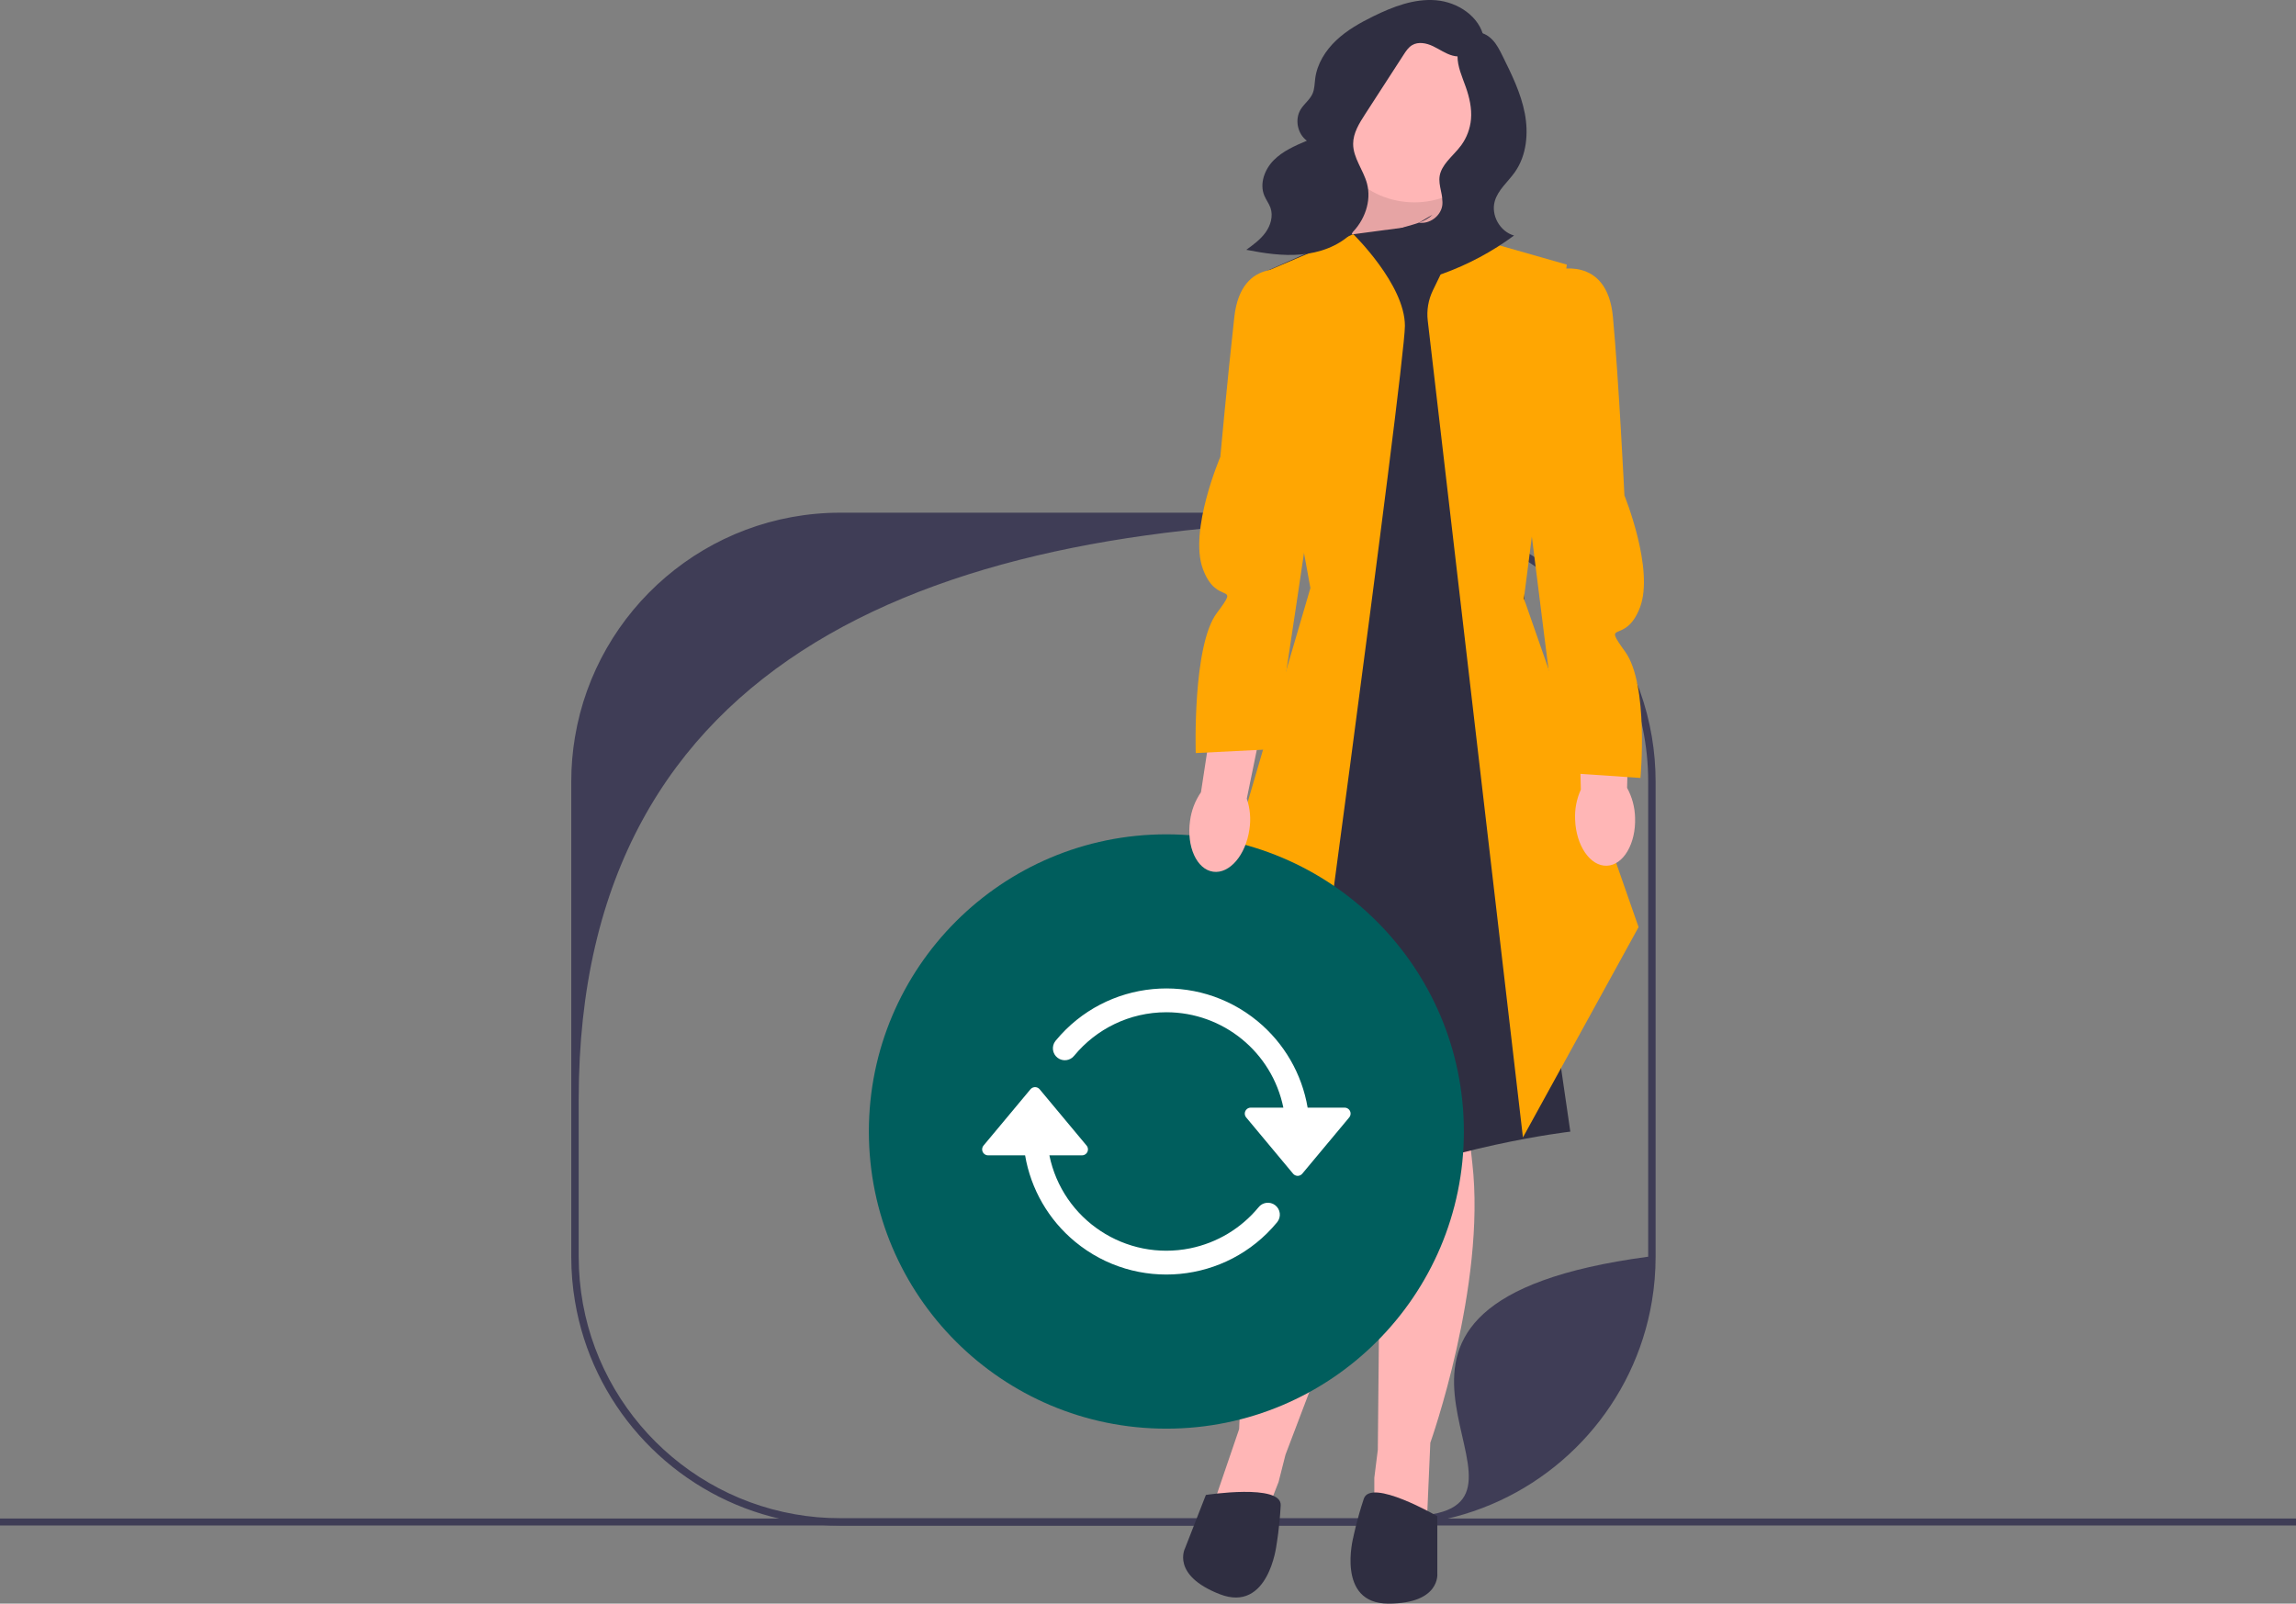 <svg width="365" height="255" viewBox="0 0 365 255" fill="none" xmlns="http://www.w3.org/2000/svg">
<rect x="0" y="0" width="365" height="255" fill="#808080" stroke="none"/>
<g clip-path="url(#clip0_285_505)">
<path d="M365 241.467H0V242.579H365V241.467Z" fill="#3F3D56"/>
<path d="M262.606 117.199C259.227 96.953 241.614 81.525 220.395 81.525H133.62C112.409 81.525 94.8 96.941 91.409 117.174C91.017 119.488 90.815 121.868 90.815 124.293V199.837C90.815 202.262 91.017 204.638 91.409 206.952C94.108 223.072 105.836 236.137 121.224 240.778C125.147 241.963 129.309 242.602 133.62 242.602H220.395C224.705 242.602 228.867 241.963 232.791 240.778C248.182 236.133 259.915 223.06 262.606 206.928C262.993 204.622 263.195 202.254 263.195 199.837V124.293C263.195 121.876 262.993 119.505 262.606 117.199ZM227.738 240.778C225.352 241.202 222.9 241.424 220.395 241.424H133.62C131.114 241.424 128.662 241.202 126.276 240.778C106.792 237.315 91.998 220.301 91.998 199.837V174.762C91.998 103.908 149.481 82.707 220.395 82.707C243.381 82.707 262.016 101.326 262.016 124.293V199.837C206.214 207.298 247.222 237.315 227.738 240.778Z" fill="#3F3D56"/>
<path d="M194.275 138.531L197.613 160.213L246.576 153.542L241.847 128.209L194.275 138.531Z" fill="#005E5D"/>
<path d="M232.702 16.868H212.458V37.806H232.702V16.868Z" fill="#2F2E41"/>
<path d="M214.305 39.019L219.313 24.009H229.073L229.586 39.019H214.305Z" fill="#FFB6B6"/>
<path opacity="0.1" d="M214.305 39.019L219.313 24.009H229.073L229.586 39.019H214.305Z" fill="black"/>
<path d="M219.591 172.722L219.034 230.539L218.478 234.987V241.371L226.824 242.214L227.38 229.427C227.38 229.427 236.283 204.41 234.057 184.952C231.832 165.495 232.944 171.054 232.944 171.054L219.591 172.722Z" fill="#FFB6B6"/>
<path d="M224.889 177.262L204.357 231.32L203.256 235.665L200.931 241.612L192.85 239.363L196.988 227.251C196.988 227.251 197.803 200.712 206.961 183.396C216.118 166.081 213.057 170.855 213.057 170.855L224.889 177.262Z" fill="#FFB6B6"/>
<path d="M214.305 37.351L199.282 44.023L208.874 93.507L207.359 164.531L197.343 185.657C197.343 185.657 195.665 197.739 212.914 189.956C230.162 182.172 249.637 179.949 249.637 179.949L244.907 147.426L240.734 62.09L241.29 43.189L229.05 35.406C229.05 35.406 214.305 37.351 214.305 37.351Z" fill="#2F2E41"/>
<path d="M205.938 186.429L189.267 158.545L208.318 93.508L199.282 44.023L215.134 37.242C215.134 37.242 223.341 45.227 223.341 51.812C223.341 58.398 205.938 186.429 205.938 186.429Z" fill="#FFA602"/>
<path d="M242.104 180.87L226.972 50.988C226.781 49.348 227.061 47.687 227.779 46.2L232.11 37.242L249.08 42.077L242.258 95.175L260.486 147.427L242.104 180.87Z" fill="#FFA602"/>
<path d="M228.493 241.101C228.493 241.101 217.922 234.986 216.809 238.322C215.696 241.657 215.14 244.437 215.14 244.437C215.14 244.437 212.358 255 220.704 255C229.05 255 228.493 250.196 228.493 250.196V241.101Z" fill="#2F2E41"/>
<path d="M191.701 237.721C191.701 237.721 203.774 235.868 203.596 239.379C203.419 242.891 202.925 245.682 202.925 245.682C202.925 245.682 201.671 256.532 193.896 253.499C186.122 250.465 188.39 246.192 188.39 246.192L191.701 237.721Z" fill="#2F2E41"/>
<path d="M224.844 32.178C232.483 32.178 238.676 25.991 238.676 18.358C238.676 10.725 232.483 4.537 224.844 4.537C217.205 4.537 211.012 10.725 211.012 18.358C211.012 25.991 217.205 32.178 224.844 32.178Z" fill="#FFB6B6"/>
<path d="M235.895 6.042C235.251 2.634 231.75 0.329 228.292 0.04C224.833 -0.249 221.445 1.056 218.331 2.586C216.22 3.623 214.141 4.792 212.431 6.406C210.72 8.021 209.392 10.13 209.085 12.46C208.977 13.285 208.991 14.146 208.653 14.906C208.231 15.856 207.325 16.501 206.779 17.384C205.798 18.969 206.249 21.275 207.754 22.375C205.862 23.181 203.918 24.021 202.476 25.486C201.033 26.951 200.201 29.213 200.992 31.109C201.272 31.78 201.735 32.368 201.974 33.054C202.428 34.358 201.996 35.839 201.19 36.96C200.384 38.081 199.246 38.913 198.129 39.724C201.001 40.287 203.932 40.725 206.847 40.463C209.762 40.2 212.688 39.179 214.799 37.154C216.91 35.128 218.071 32.004 217.314 29.179C216.734 27.015 215.111 25.119 215.112 22.879C215.113 21.157 216.082 19.603 217.018 18.157C219.061 14.999 221.105 11.841 223.148 8.683C223.516 8.115 223.904 7.527 224.485 7.18C225.473 6.588 226.755 6.848 227.796 7.339C228.838 7.83 229.79 8.534 230.901 8.838C233.168 9.459 235.798 8.033 236.513 5.795" fill="#2F2E41"/>
<path d="M227.724 34.148C226.571 35.264 224.91 35.623 223.371 36.075C221.832 36.527 220.194 37.237 219.501 38.684C218.822 40.101 219.315 41.901 220.44 43C221.565 44.1 223.199 44.563 224.772 44.541C226.345 44.519 227.878 44.058 229.357 43.523C233.403 42.061 237.234 40.009 240.693 37.453C238.453 36.834 236.987 34.22 237.628 31.987C238.15 30.171 239.745 28.904 240.831 27.357C242.7 24.694 243.012 21.182 242.393 17.988C241.774 14.794 240.316 11.833 238.874 8.917C238.418 7.995 237.952 7.057 237.24 6.314C236.529 5.57 235.522 5.037 234.499 5.144C232.8 5.321 231.715 7.184 231.703 8.891C231.692 10.597 232.441 12.201 233.009 13.811C233.595 15.469 234.002 17.227 233.845 18.978C233.713 20.445 233.179 21.875 232.316 23.07C231.649 23.992 230.8 24.766 230.075 25.644C229.515 26.323 229.018 27.091 228.87 27.959C228.602 29.537 229.529 31.134 229.275 32.715C229.007 34.386 227.247 35.665 225.573 35.406" fill="#2F2E41"/>
<path d="M185.42 227.18C211.54 227.18 232.715 206.023 232.715 179.925C232.715 153.827 211.54 132.671 185.42 132.671C159.3 132.671 138.126 153.827 138.126 179.925C138.126 206.023 159.3 227.18 185.42 227.18Z" fill="#005E5D"/>
<path d="M213.758 176.133H207.878C206.964 170.748 204.141 165.871 199.926 162.392C190.226 154.387 175.867 155.754 167.855 165.446C167.827 165.477 167.801 165.509 167.776 165.542C167.136 166.371 167.289 167.562 168.119 168.201C168.949 168.841 170.141 168.687 170.781 167.858C174.261 163.645 179.53 160.964 185.42 160.964C194.439 160.965 202.212 167.305 204.018 176.133H198.834C198.612 176.133 198.397 176.211 198.227 176.353C197.824 176.688 197.77 177.286 198.105 177.688L205.567 186.638C205.604 186.682 205.644 186.722 205.688 186.759C206.09 187.094 206.689 187.04 207.024 186.638L214.487 177.688C214.628 177.518 214.706 177.303 214.706 177.082C214.707 176.558 214.282 176.133 213.758 176.133Z" fill="white"/>
<path d="M202.722 191.65C201.892 191.01 200.7 191.164 200.06 191.993C197.299 195.333 193.477 197.628 189.23 198.497C178.958 200.598 168.925 193.981 166.822 183.718H172.007C172.531 183.718 172.956 183.293 172.955 182.769C172.955 182.548 172.877 182.333 172.736 182.163L165.274 173.213C164.938 172.811 164.34 172.757 163.937 173.092C163.893 173.129 163.853 173.169 163.816 173.213L156.354 182.163C156.019 182.565 156.073 183.163 156.476 183.498C156.646 183.64 156.861 183.718 157.083 183.718H162.962C163.877 189.103 166.699 193.98 170.914 197.459C180.615 205.465 194.974 204.097 202.986 194.405C203.013 194.374 203.04 194.342 203.065 194.309C203.705 193.48 203.551 192.289 202.722 191.65Z" fill="white"/>
<path d="M198.625 131.864C198.053 135.959 195.474 138.983 192.865 138.619C190.257 138.254 188.607 134.639 189.181 130.543C189.388 128.903 189.984 127.337 190.921 125.975L193.567 108.654L201.675 110.068L198.206 126.993C198.733 128.56 198.877 130.23 198.625 131.864Z" fill="#FFB6B6"/>
<path d="M205.681 43.188C205.681 43.188 197.335 40.409 196.222 50.416C195.109 60.422 193.996 72.653 193.996 72.653C193.996 72.653 188.989 84.328 191.214 90.443C193.44 96.558 197.335 92.295 193.44 97.484C189.545 102.674 190.088 119.748 190.088 119.748L202.621 119.117C202.621 119.117 209.576 73.209 209.576 72.097C209.576 70.985 205.681 43.188 205.681 43.188Z" fill="#FFA602"/>
<path d="M259.93 130.006C260.085 134.138 258.077 137.567 255.445 137.665C252.813 137.763 250.555 134.494 250.4 130.36C250.315 128.71 250.628 127.063 251.311 125.558L250.875 108.042L259.106 108.013L258.662 125.284C259.456 126.734 259.891 128.353 259.93 130.006Z" fill="#FFB6B6"/>
<path d="M247.081 43.001C247.081 43.001 255.476 40.371 256.41 50.396C257.343 60.421 258.237 78.785 258.237 78.785C258.237 78.785 263.035 90.547 260.701 96.621C258.366 102.696 254.548 98.364 258.349 103.622C262.151 108.88 260.787 123.708 260.787 123.708L248.267 122.854C248.267 122.854 242.65 79.062 242.67 77.951C242.69 76.839 247.081 43.001 247.081 43.001Z" fill="#FFA602"/>
</g>
<defs>
<clipPath id="clip0_285_505">
<rect width="365" height="255" fill="white"/>
</clipPath>
</defs>
</svg>
